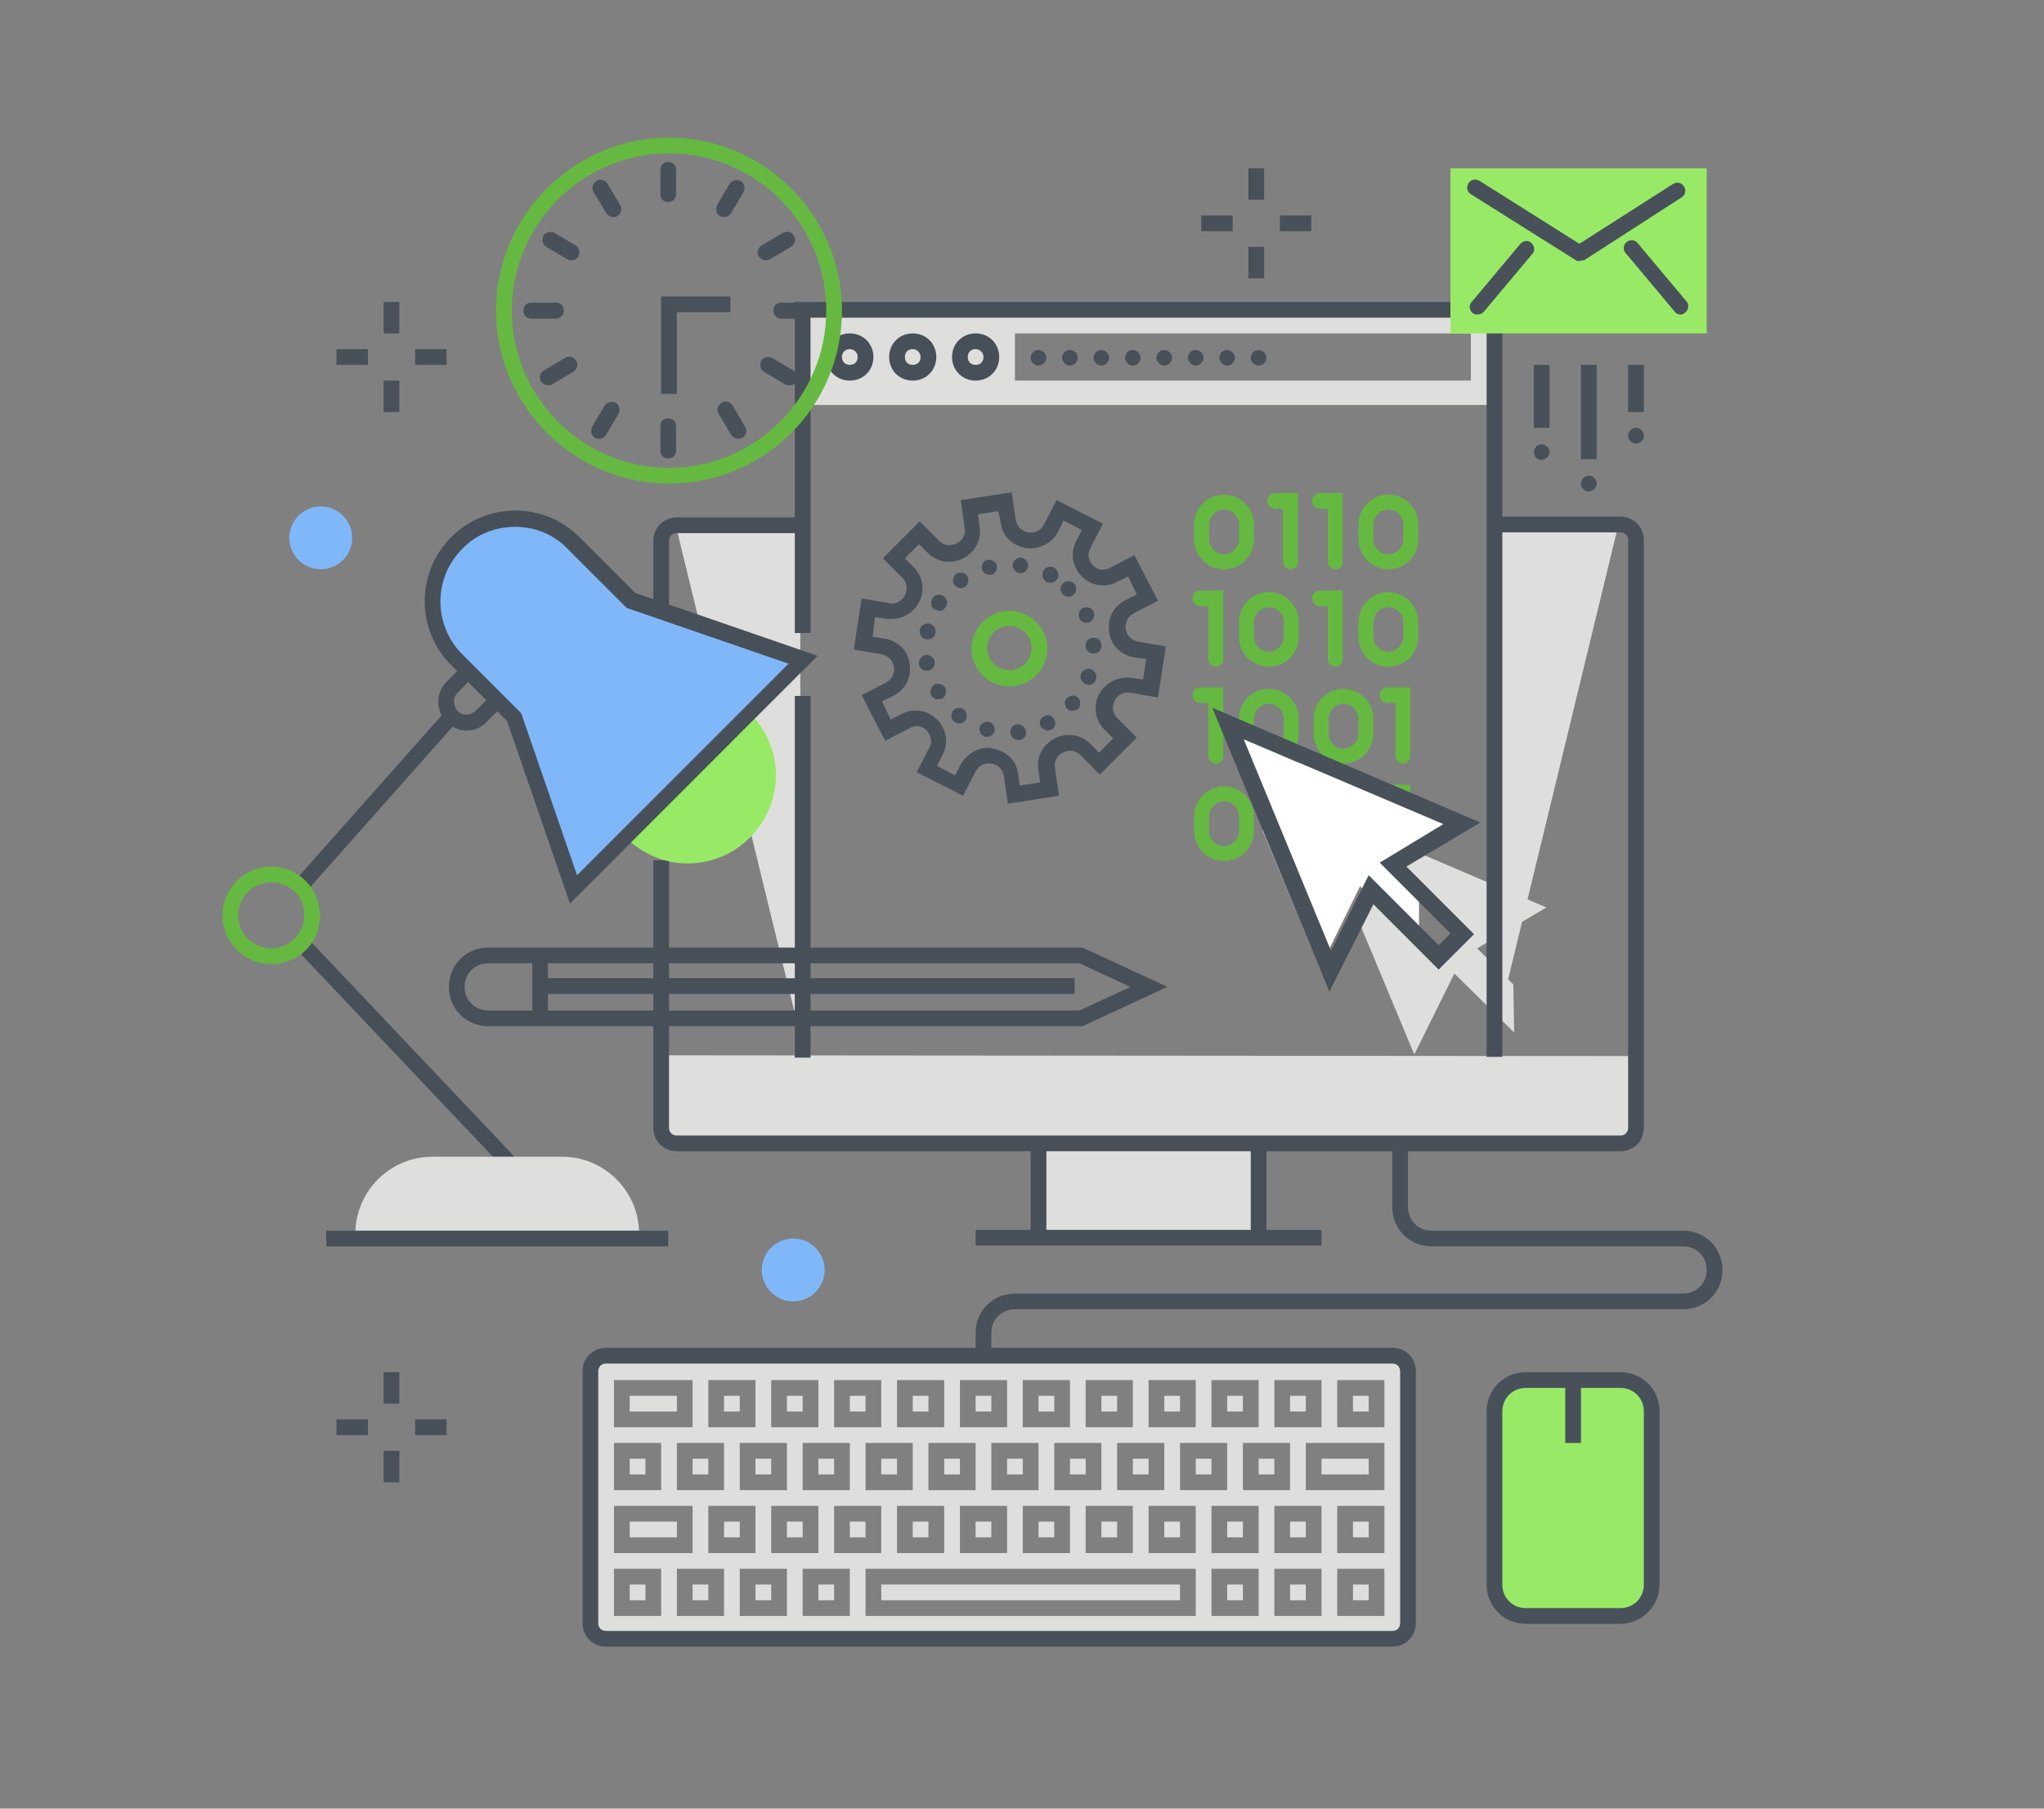 <?xml version="1.0" encoding="utf-8"?>
<!-- Generator: Adobe Illustrator 21.1.0, SVG Export Plug-In . SVG Version: 6.00 Build 0)  -->
<svg version="1.0" id="Layer_1" xmlns="http://www.w3.org/2000/svg" xmlns:xlink="http://www.w3.org/1999/xlink" x="0px" y="0px"
	 viewBox="0 0 260 230" style="enable-background:new 0 0 260 230;" xml:space="preserve">
<rect x="0" y="0" width="260" height="230" fill="#808080" stroke="none"/>
<style type="text/css">
	.st0{fill:#65B940;}
	.st1{fill:#DEDEDD;}
	.st2{fill:#FFFFFF;}
	.st3{fill:#48515A;}
	.st4{fill:#475059;}
	.st5{fill:#98EA66;}
	.st6{fill:#80B7F9;}
</style>
<g>
	<g>
		<path class="st0" d="M155.7,72.4c-2.1,0-3.8-1.7-3.8-3.8v-1.9c0-2.1,1.7-3.8,3.8-3.8s3.8,1.7,3.8,3.8v1.9
			C159.5,70.7,157.8,72.4,155.7,72.4 M155.7,64.8c-1,0-1.9,0.9-1.9,1.9v1.9c0,1,0.9,1.9,1.9,1.9s1.9-0.9,1.9-1.9v-1.9
			C157.6,65.6,156.7,64.8,155.7,64.8"/>
		<path class="st0" d="M164.2,72.4c-0.5,0-1-0.4-1-1v-6.7h-1c-0.5,0-1-0.4-1-1c0-0.5,0.4-1,1-1h2.9v8.6
			C165.2,72,164.7,72.4,164.2,72.4"/>
		<path class="st0" d="M169.9,72.4c-0.5,0-1-0.4-1-1v-6.7h-1c-0.5,0-1-0.4-1-1c0-0.5,0.4-1,1-1h2.9v8.6
			C170.9,72,170.4,72.4,169.9,72.4"/>
		<path class="st0" d="M176.6,72.4c-2.1,0-3.8-1.7-3.8-3.8v-1.9c0-2.1,1.7-3.8,3.8-3.8s3.8,1.7,3.8,3.8v1.9
			C180.4,70.7,178.7,72.4,176.6,72.4 M176.6,64.8c-1,0-1.9,0.9-1.9,1.9v1.9c0,1,0.9,1.9,1.9,1.9s1.9-0.9,1.9-1.9v-1.9
			C178.5,65.6,177.6,64.8,176.6,64.8"/>
		<path class="st0" d="M161.4,84.8c-2.1,0-3.8-1.7-3.8-3.8v-1.9c0-2.1,1.7-3.8,3.8-3.8s3.8,1.7,3.8,3.8V81
			C165.2,83.1,163.5,84.8,161.4,84.8 M161.4,77.2c-1,0-1.9,0.9-1.9,1.9V81c0,1,0.9,1.9,1.9,1.9s1.9-0.9,1.9-1.9v-1.9
			C163.3,78,162.4,77.2,161.4,77.2"/>
		<path class="st0" d="M169.9,84.8c-0.5,0-1-0.4-1-1v-6.7h-1c-0.5,0-1-0.4-1-1c0-0.5,0.4-1,1-1h2.9v8.6
			C170.9,84.3,170.4,84.8,169.9,84.8"/>
		<path class="st0" d="M176.6,84.8c-2.1,0-3.8-1.7-3.8-3.8v-1.9c0-2.1,1.7-3.8,3.8-3.8s3.8,1.7,3.8,3.8V81
			C180.4,83.1,178.7,84.8,176.6,84.8 M176.6,77.2c-1,0-1.9,0.9-1.9,1.9V81c0,1,0.9,1.9,1.9,1.9s1.9-0.9,1.9-1.9v-1.9
			C178.5,78,177.6,77.2,176.6,77.2"/>
		<path class="st0" d="M154.7,84.8c-0.5,0-1-0.4-1-1v-6.7h-1c-0.5,0-1-0.4-1-1c0-0.5,0.4-1,1-1h2.9v8.6
			C155.7,84.3,155.2,84.8,154.7,84.8"/>
		<path class="st0" d="M161.4,97.1c-2.1,0-3.8-1.7-3.8-3.8v-1.9c0-2.1,1.7-3.8,3.8-3.8c2.1,0,3.8,1.7,3.8,3.8v1.9
			C165.2,95.4,163.5,97.1,161.4,97.1 M161.4,89.5c-1,0-1.9,0.9-1.9,1.9v1.9c0,1,0.9,1.9,1.9,1.9s1.9-0.9,1.9-1.9v-1.9
			C163.3,90.4,162.4,89.5,161.4,89.5"/>
		<path class="st0" d="M154.7,97.1c-0.5,0-1-0.4-1-1v-6.7h-1c-0.5,0-1-0.4-1-1s0.4-1,1-1h2.9v8.6C155.7,96.7,155.2,97.1,154.7,97.1"
			/>
		<path class="st0" d="M178.5,97.1c-0.5,0-1-0.4-1-1v-6.7h-1c-0.5,0-1-0.4-1-1s0.4-1,1-1h2.9v8.6C179.4,96.7,179,97.1,178.5,97.1"/>
		<path class="st0" d="M170.9,97.1c-2.1,0-3.8-1.7-3.8-3.8v-1.9c0-2.1,1.7-3.8,3.8-3.8s3.8,1.7,3.8,3.8v1.9
			C174.7,95.4,173,97.1,170.9,97.1 M170.9,89.5c-1,0-1.9,0.9-1.9,1.9v1.9c0,1,0.9,1.9,1.9,1.9s1.9-0.9,1.9-1.9v-1.9
			C172.8,90.4,171.9,89.5,170.9,89.5"/>
		<path class="st0" d="M165.2,109.5c-2.1,0-3.8-1.7-3.8-3.8v-1.9c0-2.1,1.7-3.8,3.8-3.8s3.8,1.7,3.8,3.8v1.9
			C169,107.8,167.3,109.5,165.2,109.5 M165.2,101.9c-1,0-1.9,0.9-1.9,1.9v1.9c0,1,0.9,1.9,1.9,1.9s1.9-0.9,1.9-1.9v-1.9
			C167.1,102.7,166.2,101.9,165.2,101.9"/>
		<path class="st0" d="M155.7,109.5c-2.1,0-3.8-1.7-3.8-3.8v-1.9c0-2.1,1.7-3.8,3.8-3.8s3.8,1.7,3.8,3.8v1.9
			C159.5,107.8,157.8,109.5,155.7,109.5 M155.7,101.9c-1,0-1.9,0.9-1.9,1.9v1.9c0,1,0.9,1.9,1.9,1.9s1.9-0.9,1.9-1.9v-1.9
			C157.6,102.7,156.7,101.9,155.7,101.9"/>
		<path class="st0" d="M172.8,109.5c-0.5,0-1-0.4-1-1v-6.7h-1c-0.5,0-1-0.4-1-1s0.4-1,1-1h2.9v8.6
			C173.7,109.1,173.3,109.5,172.8,109.5"/>
		<path class="st0" d="M178.5,109.5c-0.5,0-1-0.4-1-1v-6.7h-1c-0.5,0-1-0.4-1-1s0.4-1,1-1h2.9v8.6
			C179.4,109.1,179,109.5,178.5,109.5"/>
	</g>
	<g>
		<polygon class="st1" points="187.9,120.6 196.7,115.4 180.1,108.3 177.3,110 186,118.8 183,121.8 174.4,113.1 172.6,116.6 
			179.9,134.1 185,123.8 192.6,131.3 192.5,125.2 		"/>
		<polygon class="st2" points="175.9,109.6 184.7,104.3 168.1,97.2 165.2,97 158.2,94 158.1,94.8 160.8,101.9 160.6,105.6 
			167.9,123.1 173,112.7 180.5,120.3 180.5,114.1 		"/>
		<path class="st1" d="M102.1,51.5h88v-12h-88V51.5z M187.1,48.4h-58v-6h58V48.4z"/>
		<polygon class="st1" points="101.8,131.7 101.8,67 86,67 		"/>
		<polygon class="st1" points="190.1,131.7 190.1,67 205.8,67 		"/>
		<g>
			<path class="st1" d="M84.1,134.2v9.2c0,1.1,0.9,2,2,2h120c1.1,0,2-0.9,2-2v-9.1L84.1,134.2z"/>
			<rect x="132.1" y="145.6" class="st1" width="28.1" height="11.8"/>
			<rect x="108.1" y="177.5" class="st1" width="2" height="2"/>
			<rect x="92.1" y="177.5" class="st1" width="2" height="2"/>
			<rect x="100.1" y="177.5" class="st1" width="2" height="2"/>
			<rect x="116.1" y="177.5" class="st1" width="2" height="2"/>
			<rect x="108.1" y="193.5" class="st1" width="2" height="2"/>
			<rect x="96.1" y="185.5" class="st1" width="2" height="2"/>
			<rect x="80.1" y="201.5" class="st1" width="2" height="2"/>
			<rect x="132.1" y="177.5" class="st1" width="2" height="2"/>
			<rect x="88.1" y="201.5" class="st1" width="2" height="2"/>
			<rect x="80.1" y="193.5" class="st1" width="6" height="2"/>
			<rect x="80.1" y="185.5" class="st1" width="2" height="2"/>
			<rect x="80.1" y="177.5" class="st1" width="6" height="2"/>
			<rect x="112.1" y="185.5" class="st1" width="2" height="2"/>
			<rect x="128.1" y="185.5" class="st1" width="2" height="2"/>
			<rect x="124.1" y="193.5" class="st1" width="2" height="2"/>
			<rect x="104.1" y="185.5" class="st1" width="2" height="2"/>
			<rect x="120.1" y="185.5" class="st1" width="2" height="2"/>
			<rect x="116.1" y="193.5" class="st1" width="2" height="2"/>
			<rect x="88.1" y="185.5" class="st1" width="2" height="2"/>
			<rect x="100.1" y="193.5" class="st1" width="2" height="2"/>
			<rect x="144.1" y="185.5" class="st1" width="2" height="2"/>
			<rect x="140.1" y="193.5" class="st1" width="2" height="2"/>
			<rect x="136.1" y="185.5" class="st1" width="2" height="2"/>
			<rect x="132.1" y="193.5" class="st1" width="2" height="2"/>
			<rect x="140.1" y="177.5" class="st1" width="2" height="2"/>
			<rect x="124.1" y="177.5" class="st1" width="2" height="2"/>
			<rect x="156.1" y="177.5" class="st1" width="2" height="2"/>
			<rect x="164.1" y="193.5" class="st1" width="2" height="2"/>
			<rect x="164.1" y="201.5" class="st1" width="2" height="2"/>
			<rect x="152.1" y="185.5" class="st1" width="2" height="2"/>
			<rect x="156.1" y="201.5" class="st1" width="2" height="2"/>
			<rect x="172.1" y="201.5" class="st1" width="2" height="2"/>
			<rect x="96.1" y="201.5" class="st1" width="2" height="2"/>
			<rect x="172.1" y="177.5" class="st1" width="2" height="2"/>
			<rect x="160.1" y="185.5" class="st1" width="2" height="2"/>
			<path class="st1" d="M177.1,172.5h-100c-1.1,0-2,0.9-2,2v32c0,1.1,0.9,2,2,2h100c1.1,0,2-0.9,2-2v-32
				C179.1,173.3,178.2,172.5,177.1,172.5 M162.1,175.5h6v6h-6V175.5z M164.1,189.5h-6v-6h6V189.5z M154.1,175.5h6v6h-6V175.5z
				 M156.1,189.5h-6v-6h6V189.5z M146.1,175.5h6v6h-6V175.5z M90.1,191.5h6v6h-6V191.5z M86.1,183.5h6v6h-6V183.5z M94.1,183.5h6v6
				h-6V183.5z M98.1,191.5h6v6h-6V191.5z M102.1,183.5h6v6h-6V183.5z M106.1,191.5h6v6h-6V191.5z M110.1,183.5h6v6h-6V183.5z
				 M114.1,191.5h6v6h-6V191.5z M118.1,183.5h6v6h-6V183.5z M122.1,191.5h6v6h-6V191.5z M126.1,183.5h6v6h-6V183.5z M130.1,191.5h6
				v6h-6V191.5z M134.1,183.5h6v6h-6V183.5z M138.1,191.5h6v6h-6V191.5z M142.1,183.5h6v6h-6V183.5z M138.1,175.5h6v6h-6V175.5z
				 M130.1,175.5h6v6h-6V175.5z M122.1,175.5h6v6h-6V175.5z M114.1,175.5h6v6h-6V175.5z M106.1,175.5h6v6h-6V175.5z M98.1,175.5h6v6
				h-6V175.5z M90.1,175.5h6v6h-6V175.5z M78.1,175.5h10v6h-10V175.5z M78.1,183.5h6v6h-6V183.5z M78.1,191.5h10v6h-10V191.5z
				 M84.1,205.5h-6v-6h6V205.5z M92.1,205.5h-6v-6h6V205.5z M100.1,205.5h-6v-6h6V205.5z M108.1,205.5h-6v-6h6V205.5z M152.1,205.5
				h-42v-6h42V205.5z M152.1,197.5h-6v-6h6V197.5z M160.1,205.5h-6v-6h6V205.5z M160.1,197.5h-6v-6h6V197.5z M168.1,205.5h-6v-6h6
				V205.5z M168.1,197.5h-6v-6h6V197.5z M176.1,205.5h-6v-6h6V205.5z M176.1,197.5h-6v-6h6V197.5z M176.1,189.5h-10v-6h10V189.5z
				 M176.1,181.5h-6v-6h6V181.5z"/>
			<rect x="164.1" y="177.5" class="st1" width="2" height="2"/>
			<rect x="172.1" y="193.5" class="st1" width="2" height="2"/>
			<rect x="168.1" y="185.5" class="st1" width="6" height="2"/>
			<rect x="156.1" y="193.5" class="st1" width="2" height="2"/>
			<rect x="148.1" y="177.5" class="st1" width="2" height="2"/>
			<rect x="112.1" y="201.5" class="st1" width="38" height="2"/>
			<rect x="148.1" y="193.5" class="st1" width="2" height="2"/>
			<rect x="104.1" y="201.5" class="st1" width="2" height="2"/>
			<rect x="92.1" y="193.5" class="st1" width="2" height="2"/>
			<path class="st3" d="M177.1,209.4h-100c-1.7,0-3-1.3-3-3v-32c0-1.7,1.3-3,3-3h100c1.7,0,3,1.3,3,3v32
				C180.1,208.1,178.8,209.4,177.1,209.4 M77.1,173.4c-0.6,0-1,0.4-1,1v32c0,0.6,0.4,1,1,1h100c0.6,0,1-0.4,1-1v-32c0-0.6-0.4-1-1-1
				H77.1z"/>
			<path class="st4" d="M85.1,77.5h-2v-8.7c0-1.7,1.3-3,3-3h15.2v2H86.1c-0.6,0-1,0.4-1,1V77.5z"/>
			<path class="st4" d="M206.1,146.4h-120c-1.7,0-3-1.3-3-3v-34h2v34c0,0.6,0.4,1,1,1h120c0.6,0,1-0.4,1-1V68.7c0-0.6-0.4-1-1-1
				h-15.7v-2h15.7c1.7,0,3,1.3,3,3v74.7C209.1,145.1,207.8,146.4,206.1,146.4"/>
			<rect x="124.1" y="156.4" class="st4" width="44" height="2"/>
			<rect x="131.1" y="145.4" class="st4" width="2" height="12"/>
			<rect x="159.1" y="145.4" class="st4" width="2" height="12"/>
			<rect x="101.1" y="88.5" class="st4" width="2" height="46"/>
			<polygon class="st4" points="191.1,134.4 189.1,134.4 189.1,40.4 103.1,40.4 103.1,80.5 101.1,80.5 101.1,38.4 191.1,38.4 			"/>
			<path class="st4" d="M108.1,48.4c-1.7,0-3-1.3-3-3s1.3-3,3-3c1.7,0,3,1.3,3,3S109.8,48.4,108.1,48.4 M108.1,44.4
				c-0.6,0-1,0.4-1,1c0,0.6,0.4,1,1,1c0.6,0,1-0.4,1-1C109.1,44.9,108.7,44.4,108.1,44.4"/>
			<path class="st4" d="M116.1,48.4c-1.7,0-3-1.3-3-3s1.3-3,3-3c1.7,0,3,1.3,3,3S117.8,48.4,116.1,48.4 M116.1,44.4
				c-0.6,0-1,0.4-1,1c0,0.6,0.4,1,1,1c0.6,0,1-0.4,1-1C117.1,44.9,116.7,44.4,116.1,44.4"/>
			<path class="st4" d="M124.1,48.4c-1.7,0-3-1.3-3-3s1.3-3,3-3c1.7,0,3,1.3,3,3S125.8,48.4,124.1,48.4 M124.1,44.4
				c-0.6,0-1,0.4-1,1c0,0.6,0.4,1,1,1c0.6,0,1-0.4,1-1C125.1,44.9,124.7,44.4,124.1,44.4"/>
			
				<rect x="51.7" y="114.2" transform="matrix(0.726 -0.688 0.688 0.726 -78.475 73.311)" class="st4" width="2" height="41.7"/>
			<path class="st1" d="M45.2,156.9L45.2,156.9c0-5.4,4.4-9.8,9.8-9.8h16.5c5.4,0,9.8,4.4,9.8,9.8v0.1"/>
			<path class="st5" d="M95.4,90.7c4.4,4.4,4.4,11.4,0,15.8c-4.4,4.4-11.4,4.4-15.8,0"/>
			<rect x="41.5" y="156.5" class="st4" width="43.5" height="2"/>
			
				<rect x="33.4" y="100.9" transform="matrix(0.664 -0.748 0.748 0.664 -60.164 70.009)" class="st4" width="28.8" height="2"/>
			<path class="st0" d="M34.5,122.6c-3.4,0-6.2-2.8-6.2-6.2c0-3.4,2.8-6.2,6.2-6.2c3.4,0,6.2,2.8,6.2,6.2
				C40.8,119.8,38,122.6,34.5,122.6 M34.5,112.2c-2.3,0-4.2,1.9-4.2,4.2c0,2.3,1.9,4.2,4.2,4.2c2.3,0,4.2-1.9,4.2-4.2
				C38.8,114.1,36.9,112.2,34.5,112.2"/>
			<path class="st6" d="M72.9,113.1l-7.5-21.9l-7.3-7.3c-4.1-4.1-4.1-10.7,0-14.8c4.1-4.1,10.7-4.1,14.8,0l7.3,7.3l21.9,7.5
				L72.9,113.1z"/>
			<path class="st3" d="M59.3,92.9c-0.9,0-1.8-0.4-2.5-1.1c-1.4-1.4-1.4-3.7,0-5.1l2.3-2.3l1.4,1.4l-2.3,2.3c-0.6,0.6-0.6,1.6,0,2.3
				s1.6,0.6,2.3,0l2.3-2.3l1.4,1.4l-2.3,2.3C61.2,92.6,60.2,92.9,59.3,92.9"/>
			<path class="st3" d="M126.1,171.5h-2v-2c0-2.8,2.2-5,5-5h85c1.7,0,3-1.3,3-3c0-1.7-1.3-3-3-3h-32c-2.8,0-5-2.2-5-5v-8h2v8
				c0,1.7,1.3,3,3,3h32c2.8,0,5,2.2,5,5c0,2.8-2.2,5-5,5h-85c-1.7,0-3,1.3-3,3V171.5z"/>
			<path class="st5" d="M206.1,205.5h-12c-2.2,0-4-1.8-4-4v-22c0-2.2,1.8-4,4-4h12c2.2,0,4,1.8,4,4v22
				C210.1,203.7,208.3,205.5,206.1,205.5"/>
			<rect x="199.1" y="175.5" class="st3" width="2" height="8"/>
			<path class="st4" d="M72.5,114.9l-8-23.2l-7.1-7.1c-4.5-4.5-4.5-11.8,0-16.3c4.5-4.5,11.8-4.5,16.3,0l7.1,7.1l23.2,8L72.5,114.9z
				 M65.5,67c-2.4,0-4.9,0.9-6.7,2.8c-3.7,3.7-3.7,9.7,0,13.4l7.5,7.5l7.1,20.6l26.9-26.9l-20.6-7.1l-7.5-7.5
				C70.4,67.9,68,67,65.5,67"/>
			<path class="st3" d="M159.1,45.5c0-0.5,0.4-1,1-1c0.5,0,1,0.5,1,1s-0.5,1-1,1C159.6,46.5,159.1,46,159.1,45.5 M155.1,45.5
				c0-0.5,0.4-1,1-1c0.5,0,1,0.5,1,1s-0.5,1-1,1C155.6,46.5,155.1,46,155.1,45.5 M151.1,45.5c0-0.5,0.4-1,1-1c0.5,0,1,0.5,1,1
				s-0.5,1-1,1C151.6,46.5,151.1,46,151.1,45.5 M147.1,45.5c0-0.5,0.4-1,1-1c0.5,0,1,0.5,1,1s-0.5,1-1,1
				C147.6,46.5,147.1,46,147.1,45.5 M143.1,45.5c0-0.5,0.4-1,1-1c0.5,0,1,0.5,1,1s-0.5,1-1,1C143.6,46.5,143.1,46,143.1,45.5
				 M139.1,45.5c0-0.5,0.4-1,1-1c0.5,0,1,0.5,1,1s-0.5,1-1,1C139.6,46.5,139.1,46,139.1,45.5 M135.1,45.5c0-0.5,0.4-1,1-1
				c0.5,0,1,0.5,1,1s-0.5,1-1,1C135.6,46.5,135.1,46,135.1,45.5 M131.1,45.5c0-0.5,0.4-1,1-1c0.5,0,1,0.5,1,1s-0.5,1-1,1
				C131.6,46.5,131.1,46,131.1,45.5"/>
			<path class="st3" d="M169.1,126.1L154.2,90l34.1,14.6l-9.4,5.6l8.6,8.6l-4.5,4.5l-8.3-8.3L169.1,126.1z M158.2,94l11.1,26.9
				l4.8-9.6l8.9,8.9l1.5-1.5l-9-9l8.1-4.9L158.2,94z"/>
			<path class="st4" d="M137.7,130.5H62.1c-2.8,0-5-2.2-5-5s2.2-5,5-5h75.6l10.8,5L137.7,130.5z M62.1,122.5c-1.7,0-3,1.3-3,3
				c0,1.7,1.3,3,3,3h75.2l6.5-3l-6.5-3H62.1z"/>
			<rect x="67.7" y="121.9" class="st4" width="2" height="7.6"/>
			<rect x="68.7" y="124.4" class="st4" width="68" height="2"/>
			<rect x="185.6" y="22.5" class="st5" width="30.6" height="19"/>
			<path class="st5" d="M217.1,42.4h-32.6v-21h32.6V42.4z M186.6,40.4h28.6v-17h-28.6V40.4z"/>
			<path class="st3" d="M200.8,33.2c-0.2,0-0.4-0.1-0.5-0.2l-13.2-8.3c-0.5-0.3-0.6-0.9-0.3-1.4c0.3-0.5,0.9-0.6,1.4-0.3l12.7,8
				l11.9-7.6c0.5-0.3,1.1-0.2,1.4,0.3c0.3,0.5,0.2,1.1-0.3,1.4l-12.4,8C201.2,33.1,201,33.2,200.8,33.2"/>
			<path class="st3" d="M213.8,40c-0.3,0-0.6-0.1-0.8-0.4l-6.2-7.4c-0.4-0.4-0.3-1.1,0.1-1.4c0.4-0.4,1.1-0.3,1.4,0.1l6.2,7.4
				c0.4,0.4,0.3,1.1-0.1,1.4C214.2,39.9,214,40,213.8,40"/>
			<path class="st3" d="M187.9,40c-0.2,0-0.5-0.1-0.6-0.2c-0.4-0.4-0.5-1-0.1-1.4l6.2-7.4c0.4-0.4,1-0.5,1.4-0.1
				c0.4,0.4,0.5,1,0.1,1.4l-6.2,7.4C188.5,39.9,188.2,40,187.9,40"/>
			<rect x="201.1" y="46.4" class="st3" width="2" height="12"/>
			<path class="st3" d="M202.1,62.5c-0.1,0-0.1,0-0.2,0c-0.1,0-0.1,0-0.2-0.1c-0.1,0-0.1,0-0.2-0.1c0,0-0.1-0.1-0.1-0.1
				c-0.1-0.1-0.2-0.2-0.2-0.3c-0.1-0.1-0.1-0.3-0.1-0.4s0-0.3,0.1-0.4c0.1-0.1,0.1-0.2,0.2-0.3c0.4-0.4,1.1-0.4,1.4,0
				c0.2,0.2,0.3,0.4,0.3,0.7c0,0.1,0,0.3-0.1,0.4c-0.1,0.1-0.1,0.2-0.2,0.3C202.6,62.3,202.4,62.5,202.1,62.5"/>
			<rect x="207.1" y="46.4" class="st3" width="2" height="6"/>
			<path class="st3" d="M208.1,56.4c-0.3,0-0.5-0.1-0.7-0.3c-0.2-0.2-0.3-0.4-0.3-0.7c0-0.3,0.1-0.5,0.3-0.7
				c0.3-0.3,0.7-0.4,1.1-0.2c0.1,0,0.2,0.1,0.3,0.2c0.2,0.2,0.3,0.4,0.3,0.7c0,0.3-0.1,0.5-0.3,0.7c-0.1,0.1-0.2,0.2-0.3,0.2
				C208.4,56.4,208.2,56.4,208.1,56.4"/>
			<rect x="195.1" y="46.4" class="st3" width="2" height="8"/>
			<path class="st3" d="M196.1,58.5c-0.1,0-0.3,0-0.4-0.1c-0.1,0-0.2-0.1-0.3-0.2c-0.1-0.1-0.2-0.2-0.2-0.3c0-0.1-0.1-0.3-0.1-0.4
				c0-0.1,0-0.3,0.1-0.4c0.1-0.1,0.1-0.2,0.2-0.3c0.1-0.1,0.2-0.2,0.3-0.2c0.4-0.2,0.8-0.1,1.1,0.2c0.1,0.1,0.2,0.2,0.2,0.3
				c0.1,0.1,0.1,0.3,0.1,0.4c0,0.1,0,0.3-0.1,0.4c-0.1,0.1-0.1,0.2-0.2,0.3C196.6,58.3,196.4,58.5,196.1,58.5"/>
			<path class="st6" d="M104.9,161.5c0,2.2-1.8,4-4,4s-4-1.8-4-4s1.8-4,4-4S104.9,159.3,104.9,161.5"/>
			<path class="st6" d="M44.8,68.4c0,2.2-1.8,4-4,4s-4-1.8-4-4s1.8-4,4-4S44.8,66.2,44.8,68.4"/>
			<rect x="48.8" y="174.5" class="st3" width="2" height="4"/>
			<rect x="48.8" y="184.5" class="st3" width="2" height="4"/>
			<rect x="52.8" y="180.5" class="st3" width="4" height="2"/>
			<rect x="42.8" y="180.5" class="st3" width="4" height="2"/>
			<rect x="48.8" y="38.4" class="st3" width="2" height="4"/>
			<rect x="48.8" y="48.4" class="st3" width="2" height="4"/>
			<rect x="52.8" y="44.4" class="st3" width="4" height="2"/>
			<rect x="42.8" y="44.4" class="st3" width="4" height="2"/>
			<rect x="158.8" y="21.4" class="st3" width="2" height="4"/>
			<rect x="158.8" y="31.4" class="st3" width="2" height="4"/>
			<rect x="162.8" y="27.4" class="st3" width="4" height="2"/>
			<rect x="152.8" y="27.4" class="st3" width="4" height="2"/>
			<path class="st3" d="M206.1,206.5h-12c-2.8,0-5-2.2-5-5v-22c0-2.8,2.2-5,5-5h12c2.8,0,5,2.2,5,5v22
				C211.1,204.2,208.9,206.5,206.1,206.5 M194.1,176.5c-1.7,0-3,1.3-3,3v22c0,1.7,1.3,3,3,3h12c1.7,0,3-1.3,3-3v-22c0-1.7-1.3-3-3-3
				H194.1z"/>
			<path class="st0" d="M128.4,87.3c-1.2,0-2.5-0.5-3.4-1.4c-1.9-1.9-1.9-4.9,0-6.8s4.9-1.9,6.8,0c0.9,0.9,1.4,2.1,1.4,3.4
				c0,1.3-0.5,2.5-1.4,3.4C130.9,86.8,129.6,87.3,128.4,87.3 M128.4,79.6c-0.7,0-1.4,0.3-2,0.8c-1.1,1.1-1.1,2.9,0,4
				c1.1,1.1,2.9,1.1,4,0c0.5-0.5,0.8-1.2,0.8-2s-0.3-1.5-0.8-2C129.8,79.9,129.1,79.6,128.4,79.6"/>
			<path class="st3" d="M128.2,102.2l-0.5-3.5c-0.2-1-0.9-1.5-1.6-1.6c-0.7-0.1-1.5,0.1-2,1l-1.6,3.1l-5.9-3l1.6-3.1
				c0.5-0.9,0.1-1.7-0.3-2.2c-0.5-0.5-1.3-0.8-2.2-0.3l-3.1,1.6l-3-5.8l3.1-1.6c0.9-0.5,1.1-1.3,1-2c-0.1-0.7-0.6-1.4-1.6-1.6
				l-3.5-0.6l1-6.5l3.5,0.6c1,0.2,1.7-0.4,2-1c0.3-0.6,0.4-1.5-0.3-2.2l-2.5-2.5l4.7-4.7l2.5,2.5c0.7,0.7,1.6,0.6,2.2,0.3
				c0.6-0.3,1.2-1,1-2l-0.5-3.5l6.5-1l0.5,3.5c0.2,1,0.9,1.5,1.6,1.6c0.7,0.1,1.5-0.1,2-1l1.6-3.1l5.9,3l-1.6,3.1
				c-0.5,0.9-0.1,1.7,0.3,2.2c0.5,0.5,1.3,0.8,2.2,0.3l3.1-1.6l3,5.8l-3.1,1.6c-0.9,0.5-1.1,1.3-1,2s0.6,1.4,1.6,1.6l3.5,0.6l-1,6.5
				l-3.5-0.6c-1-0.2-1.7,0.4-2,1c-0.3,0.6-0.4,1.5,0.3,2.2l2.5,2.5l-4.7,4.7l-2.5-2.5c-0.7-0.7-1.6-0.6-2.2-0.3c-0.6,0.3-1.2,1-1,2
				l0.5,3.5L128.2,102.2z M125.7,95.1c0.2,0,0.4,0,0.6,0.1c1.7,0.3,3,1.5,3.2,3.2l0.2,1.5l2.6-0.4l-0.2-1.5
				c-0.3-1.7,0.5-3.3,2.1-4.1c1.5-0.8,3.3-0.5,4.5,0.7l1.1,1.1l1.8-1.8l-1.1-1.1c-1.2-1.2-1.5-3-0.7-4.5c0.8-1.5,2.4-2.3,4.1-2.1
				l1.5,0.2l0.4-2.6l-1.5-0.2c-1.7-0.3-3-1.5-3.2-3.2c-0.3-1.7,0.5-3.3,2.1-4.1l1.4-0.7l-1.1-2.3l-1.4,0.7c-1.5,0.8-3.3,0.5-4.5-0.7
				c-1.2-1.2-1.5-3-0.7-4.5l0.7-1.4l-2.3-1.2l-0.7,1.4c-0.8,1.5-2.4,2.3-4.1,2.1c-1.7-0.3-3-1.5-3.2-3.2L127,65l-2.6,0.4l0.2,1.5
				c0.3,1.7-0.5,3.3-2.1,4.1c-1.5,0.8-3.3,0.5-4.5-0.7l-1.1-1.1l-1.8,1.8l1.1,1.1c1.2,1.2,1.5,3,0.7,4.5c-0.8,1.5-2.4,2.3-4.1,2.1
				l-1.5-0.2L111,81l1.5,0.2c1.7,0.3,3,1.5,3.2,3.2c0.3,1.7-0.5,3.3-2.1,4.1l-1.4,0.7l1.1,2.3l1.4-0.7c1.5-0.8,3.3-0.5,4.5,0.7
				c1.2,1.2,1.5,3,0.7,4.5l-0.7,1.4l2.3,1.2l0.7-1.4C123,95.9,124.3,95.1,125.7,95.1"/>
			<path class="st3" d="M128.5,93.2c0-0.6,0.3-1,0.9-1.1c0.6,0,1,0.4,1.1,0.9c0.1,0.6-0.3,1.1-0.9,1.1c0,0-0.1,0-0.1,0
				C129,94.1,128.6,93.7,128.5,93.2 M125.3,93.7c-0.5-0.2-0.8-0.7-0.7-1.2s0.7-0.8,1.2-0.7c0.5,0.1,0.8,0.7,0.7,1.2
				c-0.1,0.4-0.5,0.7-1,0.7C125.5,93.7,125.4,93.7,125.3,93.7 M132.4,92.4c-0.3-0.5-0.1-1.1,0.4-1.3c0.5-0.3,1.1-0.1,1.3,0.4
				c0.3,0.5,0.1,1.1-0.4,1.3c-0.1,0.1-0.3,0.1-0.5,0.1C133,92.9,132.6,92.7,132.4,92.4 M121.4,91.8c-0.4-0.3-0.5-1-0.2-1.4
				c0.3-0.4,1-0.5,1.4-0.2c0.4,0.3,0.5,1,0.2,1.4c-0.2,0.3-0.5,0.4-0.8,0.4C121.8,92,121.6,91.9,121.4,91.8 M135.8,90.2
				c-0.4-0.4-0.5-1-0.1-1.4c0.4-0.4,1-0.5,1.4-0.1c0.4,0.4,0.4,1,0.1,1.4c-0.2,0.2-0.5,0.3-0.8,0.3C136.2,90.4,136,90.4,135.8,90.2
				 M118.5,88.5c-0.3-0.5-0.1-1.1,0.3-1.4s1.1-0.1,1.4,0.3c0.3,0.5,0.1,1.1-0.3,1.4c-0.2,0.1-0.3,0.1-0.5,0.1
				C119,89,118.7,88.8,118.5,88.5 M138.1,87c-0.5-0.2-0.8-0.8-0.6-1.3c0.2-0.5,0.8-0.8,1.3-0.6s0.8,0.8,0.6,1.3
				c-0.1,0.4-0.5,0.7-0.9,0.7C138.3,87,138.2,87,138.1,87 M116.9,84.5c-0.1-0.5,0.3-1.1,0.8-1.2c0.5-0.1,1.1,0.3,1.2,0.8
				c0.1,0.5-0.3,1.1-0.8,1.2c-0.1,0-0.1,0-0.2,0C117.4,85.3,117,85,116.9,84.5 M138.1,82.1L138.1,82.1c0-0.6,0.4-1,1-1
				c0.6,0,1,0.4,1,1c0,0.6-0.4,1-1,1h0C138.5,83.1,138.1,82.7,138.1,82.1 M117.8,81.3c-0.5-0.1-0.9-0.6-0.8-1.2
				c0.1-0.5,0.6-0.9,1.2-0.8c0.5,0.1,0.9,0.6,0.8,1.2c-0.1,0.5-0.5,0.8-1,0.8C117.9,81.3,117.8,81.3,117.8,81.3 M137.3,78.6
				L137.3,78.6c-0.2-0.5,0-1.1,0.5-1.3c0.5-0.2,1.1,0,1.3,0.5c0.2,0.5,0,1.1-0.5,1.3c-0.1,0.1-0.3,0.1-0.4,0.1
				C137.8,79.2,137.4,79,137.3,78.6 M118.9,77.5c-0.5-0.3-0.6-0.9-0.3-1.4c0.3-0.5,0.9-0.6,1.4-0.3c0.5,0.3,0.6,0.9,0.3,1.4
				c-0.2,0.3-0.5,0.5-0.8,0.5C119.3,77.6,119.1,77.6,118.9,77.5 M135.2,75.6c-0.4-0.4-0.4-1,0-1.4s1-0.4,1.4,0s0.4,1,0,1.4
				c-0.2,0.2-0.4,0.3-0.7,0.3C135.7,75.9,135.4,75.8,135.2,75.6 M121.4,74.4c-0.3-0.4-0.2-1.1,0.2-1.4s1.1-0.2,1.4,0.2
				c0.3,0.5,0.2,1.1-0.2,1.4c-0.2,0.1-0.4,0.2-0.6,0.2C121.9,74.8,121.6,74.6,121.4,74.4 M133.1,74c-0.5-0.3-0.6-0.9-0.4-1.4
				c0.3-0.5,0.9-0.7,1.4-0.4c0.5,0.3,0.7,0.9,0.4,1.4c-0.2,0.3-0.5,0.5-0.9,0.5C133.4,74.1,133.3,74.1,133.1,74 M124.9,72.4
				c-0.1-0.5,0.2-1.1,0.7-1.2h0c0.5-0.1,1.1,0.2,1.2,0.7c0.1,0.5-0.2,1.1-0.7,1.2c-0.1,0-0.2,0-0.2,0
				C125.4,73.1,125,72.8,124.9,72.4 M129.7,72.9L129.7,72.9c-0.6-0.1-0.9-0.6-0.9-1.1c0.1-0.5,0.6-0.9,1.1-0.9
				c0.5,0.1,0.9,0.6,0.9,1.1c-0.1,0.5-0.5,0.9-1,0.9C129.8,72.9,129.7,72.9,129.7,72.9"/>
			<path class="st0" d="M85.1,61.5c-12.1,0-22-9.9-22-22s9.9-22,22-22s22,9.9,22,22S97.3,61.5,85.1,61.5 M85.1,19.5
				c-11,0-20,9-20,20s9,20,20,20s20-9,20-20S96.2,19.5,85.1,19.5"/>
			<polygon class="st3" points="86.1,50.1 84.1,50.1 84.1,37.7 92.9,37.7 92.9,39.7 86.1,39.7 			"/>
			<path class="st3" d="M70.7,40.5h-3.1c-0.6,0-1-0.4-1-1c0-0.6,0.4-1,1-1h3.1c0.6,0,1,0.4,1,1C71.7,40,71.3,40.5,70.7,40.5"/>
			<path class="st3" d="M70.7,40.5h-3.1c-0.6,0-1-0.4-1-1c0-0.6,0.4-1,1-1h3.1c0.6,0,1,0.4,1,1C71.7,40,71.3,40.5,70.7,40.5"/>
			<path class="st3" d="M76.2,55.8c-0.2,0-0.3,0-0.5-0.1c-0.5-0.3-0.6-0.9-0.4-1.4l1.6-2.7c0.3-0.5,0.9-0.6,1.4-0.4
				c0.5,0.3,0.6,0.9,0.4,1.4l-1.6,2.7C76.9,55.6,76.6,55.8,76.2,55.8"/>
			<path class="st3" d="M72.7,33.1c-0.2,0-0.3,0-0.5-0.1l-2.7-1.6c-0.5-0.3-0.6-0.9-0.4-1.4c0.3-0.5,0.9-0.6,1.4-0.4l2.7,1.6
				c0.5,0.3,0.6,0.9,0.4,1.4C73.4,32.9,73.1,33.1,72.7,33.1"/>
			<path class="st3" d="M69.7,49c-0.3,0-0.7-0.2-0.9-0.5c-0.3-0.5-0.1-1.1,0.4-1.4l2.7-1.6c0.5-0.3,1.1-0.1,1.4,0.4
				c0.3,0.5,0.1,1.1-0.4,1.4l-2.7,1.6C70.1,49,69.9,49,69.7,49"/>
			<path class="st3" d="M78,27.6c-0.3,0-0.7-0.2-0.9-0.5l-1.6-2.7c-0.3-0.5-0.1-1.1,0.4-1.4c0.5-0.3,1.1-0.1,1.4,0.4l1.6,2.7
				c0.3,0.5,0.1,1.1-0.4,1.4C78.4,27.6,78.2,27.6,78,27.6"/>
			<path class="st3" d="M102.5,40.5h-3.1c-0.6,0-1-0.4-1-1c0-0.6,0.4-1,1-1h3.1c0.6,0,1,0.4,1,1C103.5,40,103.1,40.5,102.5,40.5"/>
			<path class="st3" d="M85,25.7c-0.6,0-1-0.4-1-1v-3.1c0-0.6,0.4-1,1-1s1,0.4,1,1v3.1C86,25.2,85.6,25.7,85,25.7"/>
			<path class="st3" d="M85,58.3c-0.6,0-1-0.4-1-1v-3.1c0-0.6,0.4-1,1-1s1,0.4,1,1v3.1C86,57.9,85.6,58.3,85,58.3"/>
			<path class="st3" d="M102.5,40.5h-3.1c-0.6,0-1-0.4-1-1c0-0.6,0.4-1,1-1h3.1c0.6,0,1,0.4,1,1C103.5,40,103.1,40.5,102.5,40.5"/>
			<path class="st3" d="M93.9,55.8c-0.3,0-0.7-0.2-0.9-0.5l-1.6-2.7c-0.3-0.5-0.1-1.1,0.4-1.4c0.5-0.3,1.1-0.1,1.4,0.4l1.6,2.7
				c0.3,0.5,0.1,1.1-0.4,1.4C94.3,55.7,94.1,55.8,93.9,55.8"/>
			<path class="st3" d="M97.4,33.1c-0.3,0-0.7-0.2-0.9-0.5c-0.3-0.5-0.1-1.1,0.4-1.4l2.7-1.6c0.5-0.3,1.1-0.1,1.4,0.4
				c0.3,0.5,0.1,1.1-0.4,1.4l-2.7,1.6C97.8,33,97.6,33.1,97.4,33.1"/>
			<path class="st3" d="M100.4,49c-0.2,0-0.3,0-0.5-0.1l-2.7-1.6c-0.5-0.3-0.6-0.9-0.4-1.4c0.3-0.5,0.9-0.6,1.4-0.4l2.7,1.6
				c0.5,0.3,0.6,0.9,0.4,1.4C101.1,48.9,100.8,49,100.4,49"/>
			<path class="st3" d="M92.1,27.6c-0.2,0-0.3,0-0.5-0.1c-0.5-0.3-0.6-0.9-0.4-1.4l1.6-2.7c0.3-0.5,0.9-0.6,1.4-0.4
				c0.5,0.3,0.6,0.9,0.4,1.4L93,27.1C92.8,27.4,92.5,27.6,92.1,27.6"/>
		</g>
	</g>
</g>
</svg>
